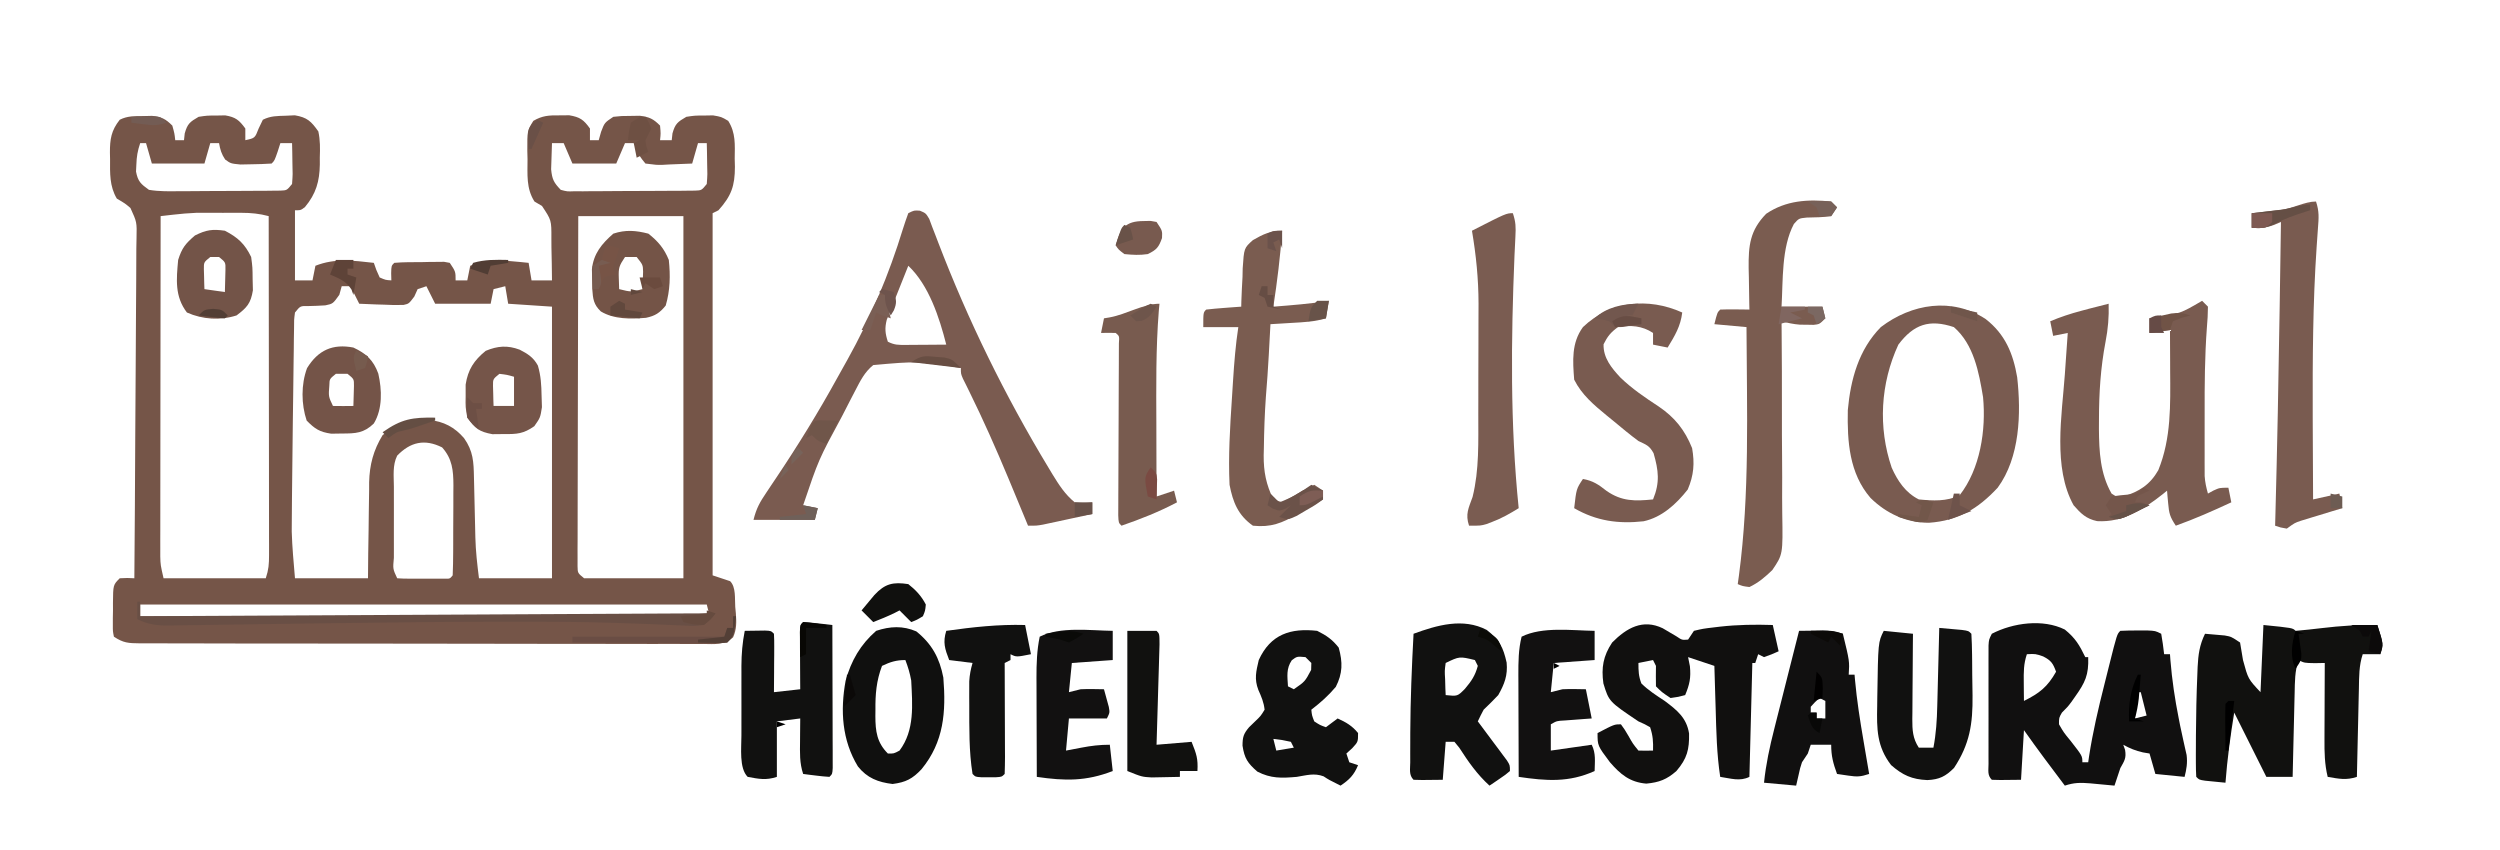 <?xml version="1.0" encoding="UTF-8"?>
<svg version="1.1" xmlns="http://www.w3.org/2000/svg" width="856" height="291">
<path d="M0 0 C1.049 -0.026 2.099 -0.052 3.18 -0.078 C6.471 0.289 7.795 0.937 10.125 3.25 C10.875 5.938 10.875 5.938 11.125 8.25 C12.115 8.25 13.105 8.25 14.125 8.25 C14.207 7.487 14.29 6.724 14.375 5.938 C15.308 2.594 16.162 1.98 19.125 0.25 C22 -0.184 22 -0.184 25.125 -0.188 C26.672 -0.217 26.672 -0.217 28.25 -0.246 C31.815 0.369 33.007 1.353 35.125 4.25 C35.125 5.57 35.125 6.89 35.125 8.25 C38.416 7.539 38.416 7.539 39.688 4.25 C40.162 3.26 40.636 2.27 41.125 1.25 C43.791 -0.083 45.961 -0.03 48.938 -0.125 C49.975 -0.174 51.013 -0.223 52.082 -0.273 C56.317 0.455 57.656 1.755 60.125 5.25 C60.781 8.258 60.735 11.122 60.625 14.188 C60.629 15.366 60.629 15.366 60.633 16.568 C60.536 22.34 59.345 26.586 55.562 31.125 C54.125 32.25 54.125 32.25 52.125 32.25 C52.125 40.17 52.125 48.09 52.125 56.25 C54.105 56.25 56.085 56.25 58.125 56.25 C58.455 54.6 58.785 52.95 59.125 51.25 C65.847 48.592 72.047 49.462 79.125 50.25 C79.411 51.058 79.697 51.866 79.992 52.699 C80.366 53.541 80.74 54.383 81.125 55.25 C83.166 56.137 83.166 56.137 85.125 56.25 C85.104 55.446 85.084 54.641 85.062 53.812 C85.125 51.25 85.125 51.25 86.125 50.25 C89.262 49.973 92.414 50.018 95.562 50 C96.447 49.979 97.332 49.959 98.244 49.938 C99.514 49.93 99.514 49.93 100.809 49.922 C101.588 49.913 102.367 49.903 103.17 49.894 C103.815 50.011 104.46 50.129 105.125 50.25 C107.125 53.25 107.125 53.25 107.125 56.25 C108.445 56.25 109.765 56.25 111.125 56.25 C111.455 54.6 111.785 52.95 112.125 51.25 C116.87 49.337 120.428 49.146 125.5 49.625 C126.745 49.736 127.99 49.847 129.273 49.961 C130.214 50.056 131.155 50.152 132.125 50.25 C132.455 52.23 132.785 54.21 133.125 56.25 C135.435 56.25 137.745 56.25 140.125 56.25 C140.102 52.499 140.025 48.75 139.938 45 C139.932 43.937 139.926 42.873 139.92 41.777 C139.941 35.646 139.941 35.646 136.699 30.766 C135.85 30.265 135 29.765 134.125 29.25 C131.247 24.725 131.757 19.941 131.75 14.75 C131.726 13.8 131.701 12.85 131.676 11.871 C131.647 5.026 131.647 5.026 133.742 1.625 C136.856 -0.172 139.04 -0.283 142.625 -0.25 C143.749 -0.26 144.873 -0.271 146.031 -0.281 C149.73 0.354 150.952 1.225 153.125 4.25 C153.125 5.57 153.125 6.89 153.125 8.25 C154.115 8.25 155.105 8.25 156.125 8.25 C156.393 7.301 156.661 6.353 156.938 5.375 C158.125 2.25 158.125 2.25 161.125 0.25 C163.902 -0.051 163.902 -0.051 167.062 -0.062 C168.103 -0.079 169.143 -0.096 170.215 -0.113 C173.458 0.292 174.838 0.946 177.125 3.25 C177.375 5.938 177.375 5.938 177.125 8.25 C178.445 8.25 179.765 8.25 181.125 8.25 C181.208 7.487 181.29 6.724 181.375 5.938 C182.308 2.594 183.162 1.98 186.125 0.25 C189 -0.184 189 -0.184 192.125 -0.188 C193.672 -0.217 193.672 -0.217 195.25 -0.246 C198.125 0.25 198.125 0.25 200.465 1.633 C203.082 5.759 202.743 9.778 202.688 14.562 C202.711 15.487 202.735 16.412 202.76 17.365 C202.746 23.954 201.533 27.323 197.125 32.25 C196.135 32.745 196.135 32.745 195.125 33.25 C195.125 74.17 195.125 115.09 195.125 157.25 C198.095 158.24 198.095 158.24 201.125 159.25 C203.177 161.302 202.673 165.245 202.875 168.062 C202.943 168.788 203.012 169.513 203.082 170.26 C203.297 173.27 203.383 175.678 202.131 178.46 C199.063 181.198 195.837 180.795 191.926 180.744 C191.08 180.749 190.234 180.754 189.363 180.759 C186.518 180.77 183.675 180.753 180.83 180.736 C178.795 180.738 176.76 180.742 174.725 180.747 C169.19 180.757 163.655 180.742 158.12 180.721 C152.336 180.704 146.552 180.707 140.768 180.708 C131.053 180.706 121.338 180.689 111.624 180.662 C100.381 180.63 89.14 180.62 77.897 180.621 C67.096 180.622 56.295 180.612 45.494 180.596 C40.892 180.588 36.289 180.585 31.686 180.584 C26.269 180.582 20.852 180.57 15.435 180.549 C13.443 180.544 11.451 180.541 9.459 180.542 C6.747 180.543 4.036 180.532 1.324 180.517 C0.529 180.521 -0.265 180.524 -1.084 180.527 C-4.884 180.493 -6.634 180.41 -9.875 178.25 C-10.247 176.402 -10.247 176.402 -10.238 174.188 C-10.238 173.391 -10.237 172.594 -10.236 171.773 C-10.22 170.941 -10.204 170.108 -10.188 169.25 C-10.191 168.417 -10.194 167.585 -10.197 166.727 C-10.142 160.517 -10.142 160.517 -7.875 158.25 C-5.25 158.125 -5.25 158.125 -2.875 158.25 C-2.735 142.038 -2.629 125.827 -2.564 109.615 C-2.533 102.088 -2.491 94.56 -2.422 87.033 C-2.363 80.472 -2.324 73.911 -2.31 67.35 C-2.303 63.875 -2.284 60.402 -2.241 56.928 C-2.192 53.049 -2.191 49.171 -2.194 45.292 C-2.172 44.141 -2.151 42.991 -2.128 41.805 C-2.001 36.304 -2.001 36.304 -4.209 31.479 C-5.995 29.945 -5.995 29.945 -8.875 28.25 C-11.399 24.002 -11.208 19.561 -11.188 14.75 C-11.204 14.004 -11.22 13.257 -11.236 12.488 C-11.24 7.923 -10.811 4.965 -7.875 1.25 C-5.184 -0.096 -3.003 0.044 0 0 Z M-0.875 9.25 C-1.781 11.969 -2.097 13.863 -2.188 16.688 C-2.225 17.449 -2.262 18.211 -2.301 18.996 C-1.665 22.361 -0.679 23.242 2.125 25.25 C5.656 25.841 9.154 25.762 12.727 25.711 C14.276 25.71 14.276 25.71 15.856 25.708 C18.037 25.702 20.217 25.686 22.397 25.662 C25.744 25.625 29.09 25.621 32.438 25.621 C34.555 25.611 36.672 25.6 38.789 25.586 C40.297 25.583 40.297 25.583 41.835 25.579 C42.763 25.566 43.691 25.554 44.647 25.541 C45.875 25.529 45.875 25.529 47.127 25.517 C49.355 25.425 49.355 25.425 51.125 23.25 C51.369 19.893 51.369 19.893 51.25 16.125 C51.232 14.844 51.214 13.562 51.195 12.242 C51.172 11.255 51.149 10.267 51.125 9.25 C49.805 9.25 48.485 9.25 47.125 9.25 C46.816 10.219 46.506 11.189 46.188 12.188 C45.125 15.25 45.125 15.25 44.125 16.25 C41.837 16.402 39.543 16.472 37.25 16.5 C35.367 16.539 35.367 16.539 33.445 16.578 C30.125 16.25 30.125 16.25 28.223 14.871 C26.97 13.02 26.503 11.442 26.125 9.25 C25.135 9.25 24.145 9.25 23.125 9.25 C22.465 11.56 21.805 13.87 21.125 16.25 C15.185 16.25 9.245 16.25 3.125 16.25 C2.465 13.94 1.805 11.63 1.125 9.25 C0.465 9.25 -0.195 9.25 -0.875 9.25 Z M140.125 9.25 C140.044 11.166 139.986 13.083 139.938 15 C139.903 16.067 139.868 17.135 139.832 18.234 C140.166 21.674 140.755 22.793 143.125 25.25 C145.337 25.84 145.337 25.84 147.84 25.736 C148.794 25.742 149.749 25.748 150.732 25.754 C151.76 25.74 152.788 25.726 153.848 25.711 C154.904 25.71 155.961 25.709 157.049 25.708 C159.282 25.702 161.516 25.686 163.749 25.662 C167.178 25.625 170.605 25.621 174.033 25.621 C176.201 25.611 178.368 25.6 180.535 25.586 C182.08 25.583 182.08 25.583 183.657 25.579 C184.608 25.566 185.559 25.554 186.539 25.541 C187.379 25.533 188.218 25.525 189.082 25.517 C191.35 25.432 191.35 25.432 193.125 23.25 C193.369 19.893 193.369 19.893 193.25 16.125 C193.232 14.844 193.214 13.562 193.195 12.242 C193.172 11.255 193.149 10.267 193.125 9.25 C192.135 9.25 191.145 9.25 190.125 9.25 C189.465 11.56 188.805 13.87 188.125 16.25 C185.519 16.385 182.92 16.484 180.312 16.562 C179.575 16.604 178.837 16.646 178.076 16.689 C175.918 16.738 175.918 16.738 172.125 16.25 C170.176 13.855 170.176 13.855 169.125 11.25 C168.795 10.59 168.465 9.93 168.125 9.25 C167.135 9.25 166.145 9.25 165.125 9.25 C164.135 11.56 163.145 13.87 162.125 16.25 C157.175 16.25 152.225 16.25 147.125 16.25 C146.135 13.94 145.145 11.63 144.125 9.25 C142.805 9.25 141.485 9.25 140.125 9.25 Z M10.427 33.758 C9.621 33.85 8.814 33.941 7.983 34.036 C7.063 34.142 7.063 34.142 6.125 34.25 C6.102 49.679 6.084 65.109 6.073 80.538 C6.068 87.702 6.061 94.866 6.05 102.031 C6.04 108.275 6.033 114.52 6.031 120.765 C6.03 124.071 6.026 127.377 6.019 130.683 C6.012 134.375 6.011 138.067 6.011 141.759 C6.008 142.853 6.004 143.948 6.001 145.076 C6.002 146.084 6.003 147.092 6.005 148.131 C6.004 149.004 6.003 149.877 6.002 150.776 C6.086 153.694 6.086 153.694 7.125 158.25 C18.675 158.25 30.225 158.25 42.125 158.25 C43.112 155.29 43.248 153.382 43.245 150.296 C43.247 149.273 43.248 148.251 43.249 147.198 C43.246 146.077 43.242 144.957 43.239 143.802 C43.239 142.621 43.239 141.441 43.239 140.224 C43.238 136.987 43.233 133.75 43.226 130.512 C43.22 127.129 43.22 123.746 43.218 120.363 C43.215 113.956 43.207 107.549 43.197 101.143 C43.186 93.849 43.18 86.555 43.175 79.261 C43.165 64.258 43.147 49.254 43.125 34.25 C39.924 33.396 37.123 33.121 33.801 33.117 C32.257 33.115 32.257 33.115 30.682 33.113 C29.611 33.117 28.541 33.121 27.438 33.125 C25.861 33.119 25.861 33.119 24.252 33.113 C23.216 33.115 22.18 33.116 21.113 33.117 C20.18 33.118 19.248 33.119 18.286 33.121 C15.634 33.229 13.063 33.457 10.427 33.758 Z M149.125 34.25 C149.08 50.122 149.043 65.995 149.021 81.867 C149.011 89.236 148.997 96.606 148.974 103.975 C148.954 110.397 148.941 116.818 148.937 123.24 C148.934 126.641 148.928 130.043 148.914 133.445 C148.899 137.238 148.897 141.031 148.898 144.824 C148.891 145.957 148.884 147.091 148.876 148.259 C148.879 149.288 148.882 150.317 148.884 151.378 C148.883 152.276 148.881 153.174 148.879 154.099 C148.923 156.463 148.923 156.463 151.125 158.25 C162.345 158.25 173.565 158.25 185.125 158.25 C185.125 117.33 185.125 76.41 185.125 34.25 C173.245 34.25 161.365 34.25 149.125 34.25 Z M68.125 58.25 C67.857 59.219 67.589 60.189 67.312 61.188 C65.125 64.25 65.125 64.25 62.547 64.801 C60.574 64.932 58.598 65.015 56.621 65.047 C53.95 64.993 53.95 64.993 52.125 67.25 C51.793 69.791 51.793 69.791 51.806 72.791 C51.786 73.954 51.766 75.117 51.746 76.315 C51.734 77.583 51.723 78.85 51.711 80.156 C51.692 81.465 51.672 82.773 51.652 84.121 C51.601 87.619 51.561 91.117 51.524 94.615 C51.485 98.104 51.433 101.593 51.383 105.082 C51.274 112.805 51.195 120.527 51.125 128.25 C51.11 129.703 51.11 129.703 51.094 131.186 C51.069 133.613 51.052 136.041 51.039 138.469 C51.031 139.716 51.023 140.963 51.014 142.248 C51.162 147.593 51.681 152.922 52.125 158.25 C60.375 158.25 68.625 158.25 77.125 158.25 C77.151 155.467 77.177 152.684 77.203 149.816 C77.242 147.096 77.287 144.375 77.333 141.655 C77.361 139.776 77.382 137.897 77.396 136.019 C77.418 133.305 77.464 130.592 77.516 127.879 C77.517 127.05 77.518 126.222 77.519 125.368 C77.667 119.39 78.982 114.389 82.125 109.25 C87.289 104.946 91.385 103.915 98.039 104.039 C103.047 104.545 106.747 106.504 110 110.25 C113.175 114.732 113.304 118.397 113.406 123.699 C113.434 124.796 113.434 124.796 113.462 125.916 C113.521 128.256 113.573 130.597 113.625 132.938 C113.677 135.26 113.73 137.583 113.788 139.906 C113.824 141.349 113.857 142.793 113.885 144.237 C114.004 149.016 114.526 153.454 115.125 158.25 C123.375 158.25 131.625 158.25 140.125 158.25 C140.125 127.56 140.125 96.87 140.125 65.25 C135.175 64.92 130.225 64.59 125.125 64.25 C124.63 61.28 124.63 61.28 124.125 58.25 C122.805 58.58 121.485 58.91 120.125 59.25 C119.795 60.9 119.465 62.55 119.125 64.25 C112.855 64.25 106.585 64.25 100.125 64.25 C99.135 62.27 98.145 60.29 97.125 58.25 C96.135 58.58 95.145 58.91 94.125 59.25 C93.747 60.089 93.37 60.928 92.98 61.793 C91.125 64.25 91.125 64.25 89.295 64.659 C86.992 64.743 84.739 64.685 82.438 64.562 C81.64 64.54 80.843 64.517 80.021 64.494 C78.055 64.435 76.09 64.346 74.125 64.25 C73.135 62.27 72.145 60.29 71.125 58.25 C70.135 58.25 69.145 58.25 68.125 58.25 Z M87.125 116.25 C85.464 119.573 85.983 123.289 85.992 126.941 C85.991 127.802 85.99 128.662 85.989 129.549 C85.989 131.369 85.99 133.189 85.995 135.009 C86 137.805 85.995 140.6 85.988 143.396 C85.989 145.161 85.99 146.926 85.992 148.691 C85.99 149.533 85.988 150.375 85.986 151.242 C85.628 155.054 85.628 155.054 87.125 158.25 C88.455 158.348 89.791 158.381 91.125 158.383 C91.929 158.384 92.734 158.385 93.562 158.387 C94.831 158.381 94.831 158.381 96.125 158.375 C96.971 158.379 97.816 158.383 98.688 158.387 C99.492 158.385 100.296 158.384 101.125 158.383 C102.239 158.381 102.239 158.381 103.375 158.379 C105.153 158.439 105.153 158.439 106.125 157.25 C106.238 154.569 106.289 151.916 106.293 149.234 C106.296 148.426 106.3 147.618 106.303 146.786 C106.308 145.071 106.31 143.356 106.31 141.641 C106.312 139.025 106.331 136.409 106.35 133.793 C106.353 132.128 106.355 130.462 106.355 128.797 C106.363 128.016 106.37 127.236 106.377 126.432 C106.356 121.305 105.994 117.335 102.5 113.438 C96.507 110.441 91.632 111.606 87.125 116.25 Z M-0.875 167.25 C-0.875 168.57 -0.875 169.89 -0.875 171.25 C63.475 171.25 127.825 171.25 194.125 171.25 C193.795 169.93 193.465 168.61 193.125 167.25 C129.105 167.25 65.085 167.25 -0.875 167.25 Z " fill="#755548" transform="translate(48.875,39.75)"/>
<path d="M0 0 C3.583 2.911 5.015 5.31 7 9.438 C7.33 9.438 7.66 9.438 8 9.438 C8.231 15.56 6.935 18.151 3.5 23 C3.077 23.599 2.654 24.199 2.219 24.816 C1 26.438 1 26.438 -1 28.438 C-2.016 30.216 -2.016 30.216 -2 32.438 C-0.358 35.273 -0.358 35.273 1.938 38.062 C6 43.261 6 43.261 6 45.438 C6.66 45.438 7.32 45.438 8 45.438 C8.097 44.765 8.194 44.092 8.295 43.399 C9.577 35.108 11.453 27.039 13.514 18.915 C14.071 16.717 14.619 14.516 15.166 12.314 C17.863 1.575 17.863 1.575 19 0.438 C20.977 0.338 22.958 0.308 24.938 0.312 C26.56 0.309 26.56 0.309 28.215 0.305 C31 0.438 31 0.438 33 1.438 C33.407 3.759 33.744 6.094 34 8.438 C34.66 8.438 35.32 8.438 36 8.438 C36.049 9.104 36.098 9.77 36.148 10.457 C36.697 17.217 37.674 23.789 39 30.438 C39.162 31.265 39.325 32.093 39.492 32.945 C39.832 34.613 40.192 36.278 40.57 37.938 C40.845 39.175 40.845 39.175 41.125 40.438 C41.407 41.675 41.407 41.675 41.695 42.938 C42.03 45.683 41.676 47.771 41 50.438 C37.7 50.108 34.4 49.778 31 49.438 C30.34 47.127 29.68 44.818 29 42.438 C27.886 42.252 27.886 42.252 26.75 42.062 C24.199 41.483 22.273 40.7 20 39.438 C20.206 40.015 20.413 40.593 20.625 41.188 C21.102 44.048 20.399 44.935 19 47.438 C18.31 49.43 17.639 51.429 17 53.438 C16.241 53.365 15.481 53.293 14.699 53.219 C13.208 53.08 13.208 53.08 11.688 52.938 C10.208 52.798 10.208 52.798 8.699 52.656 C5.379 52.387 3.189 52.374 0 53.438 C-4.737 47.153 -9.467 40.872 -14 34.438 C-14.33 40.047 -14.66 45.657 -15 51.438 C-22.715 51.535 -22.715 51.535 -25 51.438 C-26.584 49.853 -26.127 48.238 -26.129 46.041 C-26.133 45.107 -26.136 44.172 -26.139 43.21 C-26.137 42.193 -26.135 41.176 -26.133 40.129 C-26.134 39.092 -26.135 38.055 -26.136 36.986 C-26.136 34.788 -26.135 32.59 -26.13 30.391 C-26.125 27.018 -26.13 23.645 -26.137 20.271 C-26.136 18.141 -26.135 16.01 -26.133 13.879 C-26.135 12.864 -26.137 11.85 -26.139 10.804 C-26.136 9.867 -26.133 8.929 -26.129 7.963 C-26.129 7.136 -26.128 6.308 -26.127 5.456 C-26 3.438 -26 3.438 -25 1.438 C-17.738 -2.323 -7.495 -3.731 0 0 Z M-13 8.438 C-14.141 11.86 -14.098 14.524 -14.062 18.125 C-14.053 19.304 -14.044 20.484 -14.035 21.699 C-14.024 22.603 -14.012 23.506 -14 24.438 C-8.627 21.751 -5.969 19.662 -3 14.438 C-4.051 11.571 -4.669 10.607 -7.438 9.188 C-10.035 8.297 -10.035 8.297 -13 8.438 Z M23 21.438 C24 23.438 24 23.438 24 23.438 Z M25 21.438 C24.67 24.407 24.34 27.378 24 30.438 C25.32 30.108 26.64 29.777 28 29.438 C27.34 26.797 26.68 24.157 26 21.438 C25.67 21.438 25.34 21.438 25 21.438 Z M22 26.438 C23 28.438 23 28.438 23 28.438 Z " fill="#111010" transform="translate(707,215.562)"/>
<path d="M0 0 C2.012 0.855 2.012 0.855 3.18 2.805 C3.516 3.708 3.853 4.612 4.199 5.543 C4.833 7.175 4.833 7.175 5.48 8.84 C5.719 9.468 5.957 10.097 6.203 10.744 C16.514 37.666 29.101 63.306 44.012 87.98 C44.456 88.721 44.901 89.461 45.359 90.223 C47.576 93.828 49.677 97.168 53.012 99.855 C56.18 100.19 56.18 100.19 59.012 99.855 C59.012 101.175 59.012 102.495 59.012 103.855 C55.909 104.527 52.804 105.192 49.699 105.855 C48.818 106.046 47.937 106.237 47.029 106.434 C46.182 106.614 45.334 106.795 44.461 106.98 C43.681 107.148 42.9 107.316 42.096 107.488 C40.012 107.855 40.012 107.855 37.012 107.855 C36.67 107.026 36.329 106.197 35.977 105.343 C34.369 101.449 32.756 97.557 31.137 93.668 C30.845 92.967 30.553 92.266 30.253 91.544 C26.076 81.534 21.709 71.657 16.909 61.927 C16.331 60.753 16.331 60.753 15.742 59.555 C15.406 58.883 15.07 58.211 14.723 57.518 C14.012 55.855 14.012 55.855 14.012 53.855 C-0.988 51.514 -0.988 51.514 -15.988 52.855 C-18.944 55.24 -20.402 58.227 -22.133 61.562 C-22.725 62.701 -23.317 63.839 -23.927 65.011 C-24.552 66.23 -25.177 67.449 -25.801 68.668 C-26.115 69.279 -26.43 69.889 -26.754 70.518 C-34.683 85.171 -34.683 85.171 -39.988 100.855 C-38.338 101.185 -36.688 101.515 -34.988 101.855 C-35.318 103.175 -35.648 104.495 -35.988 105.855 C-42.918 105.855 -49.848 105.855 -56.988 105.855 C-55.996 101.886 -54.85 99.86 -52.594 96.516 C-51.54 94.936 -51.54 94.936 -50.465 93.325 C-50.091 92.77 -49.718 92.214 -49.333 91.642 C-41.793 80.406 -34.75 68.98 -28.231 57.116 C-27.099 55.056 -25.948 53.008 -24.793 50.961 C-16.9 36.799 -10.574 21.777 -5.839 6.276 C-5.273 4.453 -4.637 2.651 -3.988 0.855 C-1.988 -0.145 -1.988 -0.145 0 0 Z M-3.988 18.855 C-5.363 22.243 -6.71 25.642 -8.051 29.043 C-8.636 30.483 -8.636 30.483 -9.232 31.951 C-9.597 32.883 -9.961 33.814 -10.336 34.773 C-10.676 35.627 -11.017 36.481 -11.367 37.36 C-12.088 40.257 -11.905 42.029 -10.988 44.855 C-8.692 46.004 -7.405 45.971 -4.855 45.953 C-4.05 45.95 -3.244 45.947 -2.414 45.943 C-1.572 45.935 -0.731 45.927 0.137 45.918 C1.411 45.911 1.411 45.911 2.711 45.904 C4.811 45.892 6.911 45.875 9.012 45.855 C6.67 36.632 3.079 25.515 -3.988 18.855 Z " fill="#7A5B50" transform="translate(314.988,72.145)"/>
<path d="M0 0 C10 1 10 1 11 2 C14.014 1.74 16.999 1.426 20 1.062 C26.384 0.291 32.565 -0.11 39 0 C41.125 6.625 41.125 6.625 40 10 C38.02 10 36.04 10 34 10 C32.691 13.928 32.765 17.726 32.684 21.824 C32.663 22.686 32.642 23.547 32.621 24.435 C32.555 27.185 32.496 29.936 32.438 32.688 C32.394 34.553 32.351 36.418 32.307 38.283 C32.2 42.855 32.098 47.428 32 52 C28.306 53.231 25.794 52.644 22 52 C20.936 47.682 20.871 43.493 20.902 39.074 C20.904 38.327 20.905 37.579 20.907 36.809 C20.912 34.435 20.925 32.061 20.938 29.688 C20.943 28.072 20.947 26.457 20.951 24.842 C20.962 20.894 20.979 16.947 21 13 C19.886 13.021 18.773 13.041 17.625 13.062 C14 13 14 13 12 12 C10.734 15.799 10.767 19.424 10.684 23.387 C10.663 24.204 10.642 25.021 10.621 25.863 C10.555 28.471 10.496 31.079 10.438 33.688 C10.394 35.456 10.351 37.225 10.307 38.994 C10.2 43.329 10.098 47.665 10 52 C7.03 52 4.06 52 1 52 C-2.667 44.667 -6.333 37.333 -10 30 C-11.308 37.986 -12.385 45.93 -13 54 C-14.48 53.86 -15.959 53.712 -17.438 53.562 C-18.261 53.481 -19.085 53.4 -19.934 53.316 C-22 53 -22 53 -23 52 C-23.1 50.454 -23.131 48.904 -23.133 47.355 C-23.135 46.377 -23.137 45.399 -23.139 44.392 C-23.134 43.334 -23.13 42.277 -23.125 41.188 C-23.122 40.113 -23.118 39.038 -23.115 37.93 C-23.07 30.886 -22.931 23.85 -22.625 16.812 C-22.594 15.995 -22.563 15.177 -22.532 14.335 C-22.32 10.161 -21.881 6.816 -20 3 C-18.562 3.115 -17.124 3.242 -15.688 3.375 C-14.487 3.479 -14.487 3.479 -13.262 3.586 C-11 4 -11 4 -8 6 C-7.65 7.997 -7.322 9.998 -7 12 C-5.248 18.478 -5.248 18.478 -1 23 C-0.67 15.41 -0.34 7.82 0 0 Z M-13 25 C-12 27 -12 27 -12 27 Z " fill="#11110F" transform="translate(775,214)"/>
<path d="M0 0 C0.66 0.66 1.32 1.32 2 2 C1.985 4.455 1.853 6.792 1.633 9.23 C0.908 18.97 0.848 28.672 0.87 38.434 C0.875 41.354 0.87 44.274 0.863 47.193 C0.864 49.063 0.865 50.932 0.867 52.801 C0.865 53.667 0.863 54.534 0.861 55.427 C0.864 56.233 0.867 57.038 0.871 57.868 C0.871 58.572 0.872 59.276 0.873 60.001 C1.007 62.104 1.428 63.976 2 66 C2.598 65.67 3.196 65.34 3.812 65 C6 64 6 64 9 64 C9.33 65.65 9.66 67.3 10 69 C3.74 71.911 -2.5 74.67 -9 77 C-11.024 73.965 -11.321 72.806 -11.625 69.312 C-11.7 68.504 -11.775 67.696 -11.852 66.863 C-11.901 66.248 -11.95 65.634 -12 65 C-12.473 65.387 -12.946 65.773 -13.434 66.172 C-20.189 71.492 -27.025 75.923 -35.926 75.441 C-39.696 74.639 -41.507 72.849 -44 70 C-51.144 57.112 -48 39.183 -47 25.25 C-46.903 23.859 -46.807 22.469 -46.711 21.078 C-46.478 17.718 -46.241 14.359 -46 11 C-47.65 11.33 -49.3 11.66 -51 12 C-51.33 10.35 -51.66 8.7 -52 7 C-48.524 5.543 -45.079 4.405 -41.438 3.438 C-40.508 3.189 -39.579 2.94 -38.621 2.684 C-36.417 2.109 -34.211 1.546 -32 1 C-31.857 5.535 -32.201 9.572 -33.068 14.051 C-34.764 22.921 -35.302 31.6 -35.312 40.625 C-35.318 41.715 -35.323 42.804 -35.328 43.927 C-35.262 51.607 -34.896 59.196 -31 66 C-29.297 67.116 -29.297 67.116 -27 67 C-21.589 65.327 -17.88 63.04 -15 58 C-10.529 47.045 -10.863 35.569 -10.938 23.938 C-10.943 22.581 -10.947 21.225 -10.951 19.869 C-10.963 16.579 -10.979 13.29 -11 10 C-13.31 10.33 -15.62 10.66 -18 11 C-18 9.35 -18 7.7 -18 6 C-17.359 5.89 -16.719 5.781 -16.059 5.668 C-7.392 4.323 -7.392 4.323 0 0 Z " fill="#795B50" transform="translate(754,103)"/>
<path d="M0 0 C1.59 0.905 3.166 1.834 4.727 2.789 C6.597 4.046 6.597 4.046 8.68 3.883 C9.34 2.893 10 1.903 10.68 0.883 C13.734 0.152 13.734 0.152 17.555 -0.305 C18.552 -0.425 18.552 -0.425 19.569 -0.548 C25.607 -1.225 31.607 -1.321 37.68 -1.117 C38.34 1.853 39 4.823 39.68 7.883 C37.305 8.945 37.305 8.945 34.68 9.883 C34.02 9.553 33.36 9.223 32.68 8.883 C32.35 9.873 32.02 10.863 31.68 11.883 C31.35 11.883 31.02 11.883 30.68 11.883 C30.35 24.753 30.02 37.623 29.68 50.883 C26.397 52.524 23.254 51.402 19.68 50.883 C18.484 43.085 18.344 35.255 18.117 27.383 C18.074 25.974 18.03 24.565 17.986 23.156 C17.881 19.732 17.779 16.307 17.68 12.883 C14.71 11.893 11.74 10.903 8.68 9.883 C8.886 10.914 9.092 11.945 9.305 13.008 C9.692 17.006 9.199 19.22 7.68 22.883 C5.367 23.508 5.367 23.508 2.68 23.883 C-0.32 21.883 -0.32 21.883 -2.32 19.883 C-2.362 17.55 -2.362 15.216 -2.32 12.883 C-2.65 12.223 -2.98 11.563 -3.32 10.883 C-4.97 11.213 -6.62 11.543 -8.32 11.883 C-8.32 14.631 -8.273 16.355 -7.32 18.883 C-4.914 21.272 -2.145 23.024 0.68 24.883 C4.866 28.021 8.172 30.639 9.016 36.031 C9.112 41.502 8.369 44.578 4.68 48.883 C1.384 51.779 -1.224 52.779 -5.633 53.195 C-11.263 52.718 -14.469 50.032 -18.07 45.883 C-22.32 40.216 -22.32 40.216 -22.32 35.883 C-16.57 32.883 -16.57 32.883 -14.32 32.883 C-13.066 34.598 -13.066 34.598 -11.758 36.82 C-10.245 39.51 -10.245 39.51 -8.32 41.883 C-6.654 41.923 -4.986 41.926 -3.32 41.883 C-3.238 38.839 -3.344 36.811 -4.32 33.883 C-6.146 32.842 -6.146 32.842 -8.32 31.883 C-18.42 25.092 -18.42 25.092 -20.32 18.883 C-21.069 13.487 -20.397 9.497 -17.32 4.883 C-12.405 -0.086 -6.846 -3.296 0 0 Z " fill="#11100F" transform="translate(569.32,215.117)"/>
<path d="M0 0 C6.64 5.163 9.391 11.768 10.777 19.922 C12.157 32.233 11.75 47.332 4.094 57.746 C-2.686 65.013 -9.423 69.031 -19.426 69.742 C-27.142 69.754 -33.955 66.637 -39.449 61.227 C-46.718 52.807 -47.434 41.949 -47.215 31.176 C-46.267 20.646 -43.471 10.426 -35.906 2.746 C-25.364 -5.292 -11.499 -7.564 0 0 Z M-29.906 8.746 C-36.046 22 -36.903 37.091 -32.188 50.883 C-30.16 55.413 -27.471 59.464 -22.906 61.746 C-17.998 62.228 -13.486 62.486 -8.969 60.371 C-1.87 51.337 0.16 37.97 -0.906 26.746 C-2.313 18.245 -4.073 8.657 -10.906 2.746 C-19.283 -0.046 -24.624 1.754 -29.906 8.746 Z " fill="#795B50" transform="translate(679.906,109.254)"/>
<path d="M0 0 C0.66 0.66 1.32 1.32 2 2 C1.34 2.99 0.68 3.98 0 5 C-2.807 5.417 -5.536 5.439 -8.371 5.496 C-11.08 5.769 -11.08 5.769 -12.777 7.699 C-17.079 15.794 -16.465 27.09 -17 36 C-12.38 36 -7.76 36 -3 36 C-2.505 37.98 -2.505 37.98 -2 40 C-4 42 -4 42 -6.023 42.23 C-6.799 42.216 -7.575 42.202 -8.375 42.188 C-9.146 42.181 -9.917 42.175 -10.711 42.168 C-12.923 42.006 -14.862 41.564 -17 41 C-16.99 42.007 -16.981 43.015 -16.971 44.052 C-16.886 53.571 -16.854 63.089 -16.873 72.608 C-16.881 77.502 -16.871 82.394 -16.818 87.287 C-16.768 92.014 -16.767 96.74 -16.799 101.467 C-16.803 103.266 -16.789 105.064 -16.758 106.862 C-16.528 120.826 -16.528 120.826 -20.166 126.2 C-22.701 128.62 -24.836 130.491 -28 132 C-30.323 131.704 -30.323 131.704 -32 131 C-31.867 130.051 -31.734 129.102 -31.598 128.125 C-27.85 99.948 -28.886 71.357 -29 43 C-32.63 42.67 -36.26 42.34 -40 42 C-39 38 -39 38 -38 37 C-36.314 36.928 -34.625 36.916 -32.938 36.938 C-32.018 36.947 -31.099 36.956 -30.152 36.965 C-29.442 36.976 -28.732 36.988 -28 37 C-28.016 36.34 -28.031 35.68 -28.048 35 C-28.11 31.979 -28.149 28.959 -28.188 25.938 C-28.225 24.38 -28.225 24.38 -28.264 22.791 C-28.337 15.085 -27.838 9.903 -22.25 4.188 C-15.456 -0.386 -8.012 -0.827 0 0 Z " fill="#7A5C50" transform="translate(627,69)"/>
<path d="M0 0 C-0.608 8.734 -1.681 17.346 -3 26 C3.366 25.509 9.693 25.003 16 24 C15.67 25.98 15.34 27.96 15 30 C11.152 31.18 7.242 31.332 3.25 31.562 C2.553 31.606 1.855 31.649 1.137 31.693 C-0.575 31.799 -2.288 31.9 -4 32 C-4.061 33.137 -4.121 34.274 -4.184 35.445 C-4.268 37.005 -4.353 38.565 -4.438 40.125 C-4.504 41.361 -4.504 41.361 -4.572 42.622 C-4.834 47.38 -5.165 52.125 -5.562 56.875 C-5.978 62.708 -6.172 68.529 -6.25 74.375 C-6.271 75.208 -6.293 76.04 -6.315 76.898 C-6.346 82.589 -5.489 86.849 -3 92 C-1.515 92.495 -1.515 92.495 0 93 C2.411 91.729 4.687 90.424 7 89 C8.326 88.32 9.656 87.645 11 87 C11.99 87.66 12.98 88.32 14 89 C14 89.99 14 90.98 14 92 C11.731 93.316 9.46 94.628 7.188 95.938 C6.545 96.311 5.902 96.684 5.24 97.068 C-0.07 100.122 -3.808 101.641 -10 101 C-15.092 97.412 -16.863 92.913 -18 87 C-18.456 77.196 -17.851 67.364 -17.2 57.581 C-17.061 55.474 -16.929 53.366 -16.799 51.258 C-16.407 45.128 -15.929 39.077 -15 33 C-18.96 33 -22.92 33 -27 33 C-27 28 -27 28 -26 27 C-23.984 26.766 -21.962 26.587 -19.938 26.438 C-18.28 26.312 -18.28 26.312 -16.59 26.184 C-15.735 26.123 -14.881 26.062 -14 26 C-13.987 25.39 -13.973 24.78 -13.959 24.152 C-13.872 21.368 -13.718 18.593 -13.562 15.812 C-13.543 14.853 -13.523 13.893 -13.502 12.904 C-13.044 5.935 -13.044 5.935 -10 3.208 C-6.544 1.223 -4.02 0 0 0 Z " fill="#7A5C50" transform="translate(439,79)"/>
<path d="M0 0 C-0.576 4.755 -2.551 7.97 -5 12 C-7.475 11.505 -7.475 11.505 -10 11 C-10 9.68 -10 8.36 -10 7 C-13.728 4.515 -17.669 4.271 -22 5 C-24.48 6.78 -25.587 8.174 -26.938 10.875 C-27.075 15.549 -24.232 18.975 -21.188 22.25 C-17.214 26.096 -12.681 29.166 -8.063 32.185 C-2.551 35.916 0.9 40.249 3.375 46.438 C4.28 51.594 3.975 55.726 1.875 60.625 C-2.024 65.564 -6.935 70.116 -13.227 71.484 C-21.868 72.441 -29.384 71.409 -37 67 C-36.25 60.375 -36.25 60.375 -34 57 C-30.564 57.607 -28.651 58.917 -25.938 61.062 C-20.715 64.71 -16.181 64.624 -10 64 C-7.602 58.217 -8.102 54.108 -9.812 48.188 C-11.261 45.519 -12.319 45.302 -15 44 C-17.929 41.849 -20.701 39.504 -23.5 37.188 C-24.259 36.571 -25.019 35.954 -25.801 35.318 C-30.21 31.686 -34.399 28.203 -37 23 C-37.502 16.554 -37.962 10.415 -34 5 C-24.685 -3.91 -11.731 -5.273 0 0 Z " fill="#795B50" transform="translate(576,107)"/>
<path d="M0 0 C1.147 3.44 0.942 5.597 0.66 9.207 C0.564 10.563 0.47 11.92 0.376 13.277 C0.325 14.011 0.273 14.746 0.22 15.503 C-1.097 34.769 -1.176 54.012 -1.125 73.312 C-1.123 74.022 -1.121 74.732 -1.12 75.464 C-1.096 84.309 -1.057 93.155 -1 102 C3.455 101.01 3.455 101.01 8 100 C8.33 101.65 8.66 103.3 9 105 C7.32 105.507 7.32 105.507 5.605 106.023 C4.133 106.474 2.66 106.924 1.188 107.375 C0.45 107.597 -0.288 107.818 -1.049 108.047 C-1.761 108.266 -2.473 108.485 -3.207 108.711 C-3.862 108.91 -4.516 109.109 -5.191 109.314 C-7.294 110.034 -7.294 110.034 -10 112 C-12.188 111.625 -12.188 111.625 -14 111 C-13.975 110.088 -13.95 109.176 -13.924 108.236 C-13.274 84.139 -12.81 60.04 -12.438 35.938 C-12.426 35.219 -12.415 34.501 -12.404 33.761 C-12.266 24.841 -12.132 15.92 -12 7 C-13.15 7.491 -13.15 7.491 -14.324 7.992 C-17.097 9.037 -19.068 9.168 -22 9 C-22 7.35 -22 5.7 -22 4 C-20.337 3.818 -20.337 3.818 -18.641 3.633 C-17.177 3.464 -15.713 3.295 -14.25 3.125 C-13.52 3.046 -12.791 2.968 -12.039 2.887 C-7.905 2.398 -3.897 0 0 0 Z " fill="#795B50" transform="translate(793,69)"/>
<path d="M0 0 C3.214 1.607 5.17 2.943 7.375 5.75 C8.783 10.819 8.729 14.57 6.375 19.188 C3.783 22.257 1.173 24.548 -2 27 C-1.805 28.95 -1.805 28.95 -1 31 C0.984 32.284 0.984 32.284 3 33 C4.32 32.01 5.64 31.02 7 30 C9.862 31.283 12.025 32.531 14 35 C14 38 14 38 12 40.188 C11.34 40.786 10.68 41.384 10 42 C10.33 42.99 10.66 43.98 11 45 C11.99 45.33 12.98 45.66 14 46 C12.607 49.367 11.021 50.986 8 53 C4 51 4 51 2.188 49.812 C-1.044 48.612 -3.613 49.454 -7 50 C-12.147 50.449 -15.839 50.601 -20.5 48.188 C-23.803 45.298 -24.895 43.686 -25.562 39.312 C-25.541 36.38 -25.243 35.288 -23.328 33.016 C-22.663 32.371 -21.998 31.727 -21.312 31.062 C-19.323 29.162 -19.323 29.162 -18 27 C-18.274 24.445 -19.092 22.573 -20.141 20.234 C-21.585 16.48 -20.907 13.887 -20 10 C-15.972 1.137 -9.043 -1.013 0 0 Z M-8.688 10.062 C-10.659 12.973 -10.194 15.58 -10 19 C-9.01 19.495 -9.01 19.495 -8 20 C-4.18 17.374 -4.18 17.374 -2.062 13.375 C-2.042 12.591 -2.021 11.807 -2 11 C-2.66 10.34 -3.32 9.68 -4 9 C-6.909 8.734 -6.909 8.734 -8.688 10.062 Z M-15 37 C-14.67 38.32 -14.34 39.64 -14 41 C-12.02 40.67 -10.04 40.34 -8 40 C-8.33 39.34 -8.66 38.68 -9 38 C-12.029 37.342 -12.029 37.342 -15 37 Z " fill="#111110" transform="translate(451,216)"/>
<path d="M0 0 C4.363 3.435 5.593 5.785 6.812 11.188 C7.207 15.55 6.107 18.48 3.938 22.312 C2.311 24.018 0.647 25.69 -1.062 27.312 C-1.768 28.626 -2.443 29.957 -3.062 31.312 C-2.729 31.756 -2.396 32.2 -2.053 32.658 C-0.551 34.664 0.943 36.676 2.438 38.688 C3.224 39.736 3.224 39.736 4.027 40.805 C4.772 41.81 4.772 41.81 5.531 42.836 C5.992 43.454 6.453 44.072 6.928 44.708 C7.938 46.312 7.938 46.312 7.938 48.312 C6.406 49.602 6.406 49.602 4.438 50.938 C3.788 51.384 3.138 51.83 2.469 52.289 C1.963 52.627 1.458 52.965 0.938 53.312 C-3.315 49.446 -6.3 45.15 -9.414 40.324 C-9.958 39.66 -10.502 38.996 -11.062 38.312 C-12.053 38.312 -13.043 38.312 -14.062 38.312 C-14.393 42.602 -14.723 46.892 -15.062 51.312 C-22.777 51.41 -22.777 51.41 -25.062 51.312 C-26.732 49.643 -26.193 47.628 -26.195 45.336 C-26.197 44.283 -26.199 43.229 -26.201 42.144 C-26.197 41.003 -26.192 39.863 -26.188 38.688 C-26.186 37.53 -26.184 36.373 -26.182 35.18 C-26.126 23.876 -25.672 12.599 -25.062 1.312 C-16.997 -1.636 -8.13 -4.228 0 0 Z M-14.062 11.312 C-14.427 13.979 -14.427 13.979 -14.25 16.938 C-14.223 17.94 -14.196 18.943 -14.168 19.977 C-14.133 20.747 -14.098 21.518 -14.062 22.312 C-10.005 22.739 -10.005 22.739 -7.438 20.125 C-5.211 17.489 -3.957 15.621 -3.062 12.312 C-3.393 11.652 -3.723 10.992 -4.062 10.312 C-9.342 9.034 -9.342 9.034 -14.062 11.312 Z M-13.062 35.312 C-12.062 37.312 -12.062 37.312 -12.062 37.312 Z " fill="#111110" transform="translate(509.062,215.688)"/>
<path d="M0 0 C1.691 0.09 3.38 0.246 5.062 0.438 C6.441 0.59 6.441 0.59 7.848 0.746 C8.558 0.83 9.268 0.914 10 1 C10.025 8.245 10.043 15.49 10.055 22.735 C10.06 25.201 10.067 27.668 10.075 30.135 C10.088 33.672 10.093 37.209 10.098 40.746 C10.103 41.856 10.108 42.967 10.113 44.111 C10.113 45.642 10.113 45.642 10.114 47.205 C10.116 48.109 10.118 49.012 10.12 49.944 C10 52 10 52 9 53 C7.475 52.911 5.953 52.755 4.438 52.562 C3.198 52.41 3.198 52.41 1.934 52.254 C1.296 52.17 0.657 52.086 0 52 C-1.254 48.237 -1.107 44.728 -1.062 40.812 C-1.058 40.063 -1.053 39.313 -1.049 38.541 C-1.037 36.694 -1.019 34.847 -1 33 C-3.64 33.33 -6.28 33.66 -9 34 C-9 40.27 -9 46.54 -9 53 C-12.715 54.238 -15.188 53.706 -19 53 C-21.985 50.015 -21.12 42.989 -21.139 38.872 C-21.137 38.14 -21.135 37.407 -21.133 36.652 C-21.134 35.877 -21.135 35.102 -21.136 34.304 C-21.136 32.676 -21.135 31.048 -21.13 29.421 C-21.125 26.941 -21.13 24.462 -21.137 21.982 C-21.136 20.393 -21.135 18.804 -21.133 17.215 C-21.135 16.48 -21.137 15.746 -21.139 14.989 C-21.12 10.889 -20.795 7.023 -20 3 C-18.521 2.973 -17.042 2.954 -15.562 2.938 C-14.739 2.926 -13.915 2.914 -13.066 2.902 C-11 3 -11 3 -10 4 C-9.913 5.489 -9.893 6.981 -9.902 8.473 C-9.906 9.372 -9.909 10.271 -9.912 11.197 C-9.92 12.143 -9.929 13.088 -9.938 14.062 C-9.942 15.012 -9.947 15.961 -9.951 16.939 C-9.963 19.293 -9.981 21.647 -10 24 C-7.03 23.67 -4.06 23.34 -1 23 C-1.008 22.008 -1.008 22.008 -1.016 20.996 C-1.037 18.018 -1.05 15.04 -1.062 12.062 C-1.071 11.022 -1.079 9.981 -1.088 8.908 C-1.093 7.424 -1.093 7.424 -1.098 5.91 C-1.106 4.535 -1.106 4.535 -1.114 3.133 C-1 1 -1 1 0 0 Z " fill="#111110" transform="translate(275,213)"/>
<path d="M0 0 C1.017 3.05 1.048 4.741 0.879 7.906 C0.83 8.938 0.782 9.97 0.732 11.033 C0.648 12.749 0.648 12.749 0.562 14.5 C-0.629 43.321 -0.936 72.276 2 101 C-0.954 102.834 -3.805 104.464 -7.062 105.688 C-7.713 105.939 -8.364 106.19 -9.035 106.449 C-11 107 -11 107 -15 107 C-16.329 103.014 -15.162 101.007 -13.789 97.156 C-11.476 87.905 -11.84 78.109 -11.832 68.637 C-11.829 67.274 -11.825 65.91 -11.822 64.547 C-11.816 61.706 -11.814 58.864 -11.815 56.023 C-11.815 52.423 -11.801 48.823 -11.784 45.222 C-11.773 42.411 -11.771 39.599 -11.771 36.787 C-11.77 34.828 -11.759 32.869 -11.748 30.909 C-11.769 22.414 -12.586 14.374 -14 6 C-2.25 0 -2.25 0 0 0 Z " fill="#7A5C51" transform="translate(518,73)"/>
<path d="M0 0 C5.364 4.321 7.956 9.126 9.25 15.812 C10.203 27.564 9.45 37.861 1.785 47.184 C-1.342 50.502 -3.605 51.664 -8.125 52.25 C-13.085 51.651 -16.828 50.224 -20.008 46.234 C-25.456 37.275 -26.087 27.103 -24.215 16.895 C-22.321 10.054 -19.154 4.519 -13.75 -0.188 C-8.976 -1.779 -4.6 -1.986 0 0 Z M-11.75 11.812 C-13.685 16.901 -14.061 21.534 -14 26.938 C-14.008 27.627 -14.015 28.317 -14.023 29.027 C-14.004 34.232 -13.495 38.067 -9.75 41.812 C-7.729 41.872 -7.729 41.872 -5.75 40.812 C-0.512 33.829 -1.339 25.147 -1.75 16.812 C-2.209 14.292 -2.836 12.212 -3.75 9.812 C-6.873 9.812 -8.925 10.459 -11.75 11.812 Z " fill="#10100F" transform="translate(313.75,216.188)"/>
<path d="M0 0 C1.75 -0.027 3.5 -0.046 5.25 -0.062 C6.712 -0.08 6.712 -0.08 8.203 -0.098 C10.658 -0.012 12.662 0.293 15 1 C17.296 10.41 17.296 10.41 17 15 C17.66 15 18.32 15 19 15 C19.072 15.863 19.072 15.863 19.146 16.744 C19.786 23.768 20.868 30.676 22.062 37.625 C22.249 38.725 22.435 39.824 22.627 40.957 C23.082 43.639 23.539 46.319 24 49 C21.005 49.998 19.827 50.007 16.812 49.562 C14.925 49.284 14.925 49.284 13 49 C11.684 45.38 11 42.904 11 39 C8.69 39 6.38 39 4 39 C3.67 39.99 3.34 40.98 3 42 C2.34 42.99 1.68 43.98 1 45 C0.338 47.046 0.338 47.046 -0.125 49.188 C-0.558 51.075 -0.558 51.075 -1 53 C-4.63 52.67 -8.26 52.34 -12 52 C-11.353 45.693 -10.065 39.731 -8.496 33.594 C-8.253 32.628 -8.011 31.663 -7.761 30.669 C-6.991 27.611 -6.214 24.556 -5.438 21.5 C-4.912 19.417 -4.386 17.333 -3.861 15.25 C-2.579 10.165 -1.292 5.082 0 0 Z M7 23 C5.458 24.375 5.458 24.375 4 26 C4 26.66 4 27.32 4 28 C4.66 28 5.32 28 6 28 C6 28.66 6 29.32 6 30 C6.99 30 7.98 30 9 30 C9 28.02 9 26.04 9 24 C8.34 23.67 7.68 23.34 7 23 Z " fill="#111010" transform="translate(616,216)"/>
<path d="M0 0 C1.646 0.14 3.292 0.287 4.938 0.438 C6.312 0.559 6.312 0.559 7.715 0.684 C10 1 10 1 11 2 C11.138 4.416 11.213 6.801 11.238 9.219 C11.246 9.951 11.254 10.683 11.263 11.437 C11.277 12.994 11.287 14.55 11.295 16.107 C11.312 18.463 11.356 20.817 11.4 23.172 C11.5 32.851 10.451 39.768 5.062 47.938 C2.16 50.84 0.054 51.899 -4.074 52.102 C-9.37 51.868 -12.53 50.425 -16.492 46.961 C-21.396 40.583 -21.417 34.572 -21.25 26.812 C-21.238 25.793 -21.227 24.774 -21.215 23.724 C-20.927 4.854 -20.927 4.854 -19 1 C-15.7 1.33 -12.4 1.66 -9 2 C-9.016 3.559 -9.016 3.559 -9.032 5.149 C-9.068 9.011 -9.091 12.872 -9.11 16.734 C-9.12 18.404 -9.134 20.074 -9.151 21.745 C-9.175 24.148 -9.186 26.55 -9.195 28.953 C-9.206 29.698 -9.216 30.443 -9.227 31.211 C-9.227 34.969 -9.104 37.812 -7 41 C-5.35 41 -3.7 41 -2 41 C-1.082 36.248 -0.793 31.584 -0.684 26.758 C-0.663 25.989 -0.642 25.221 -0.621 24.429 C-0.556 21.995 -0.496 19.56 -0.438 17.125 C-0.394 15.466 -0.351 13.807 -0.307 12.148 C-0.2 8.099 -0.099 4.05 0 0 Z " fill="#111110" transform="translate(664,215)"/>
<path d="M0 0 C0 3.3 0 6.6 0 10 C-4.62 10.33 -9.24 10.66 -14 11 C-14.33 14.3 -14.66 17.6 -15 21 C-13.68 20.67 -12.36 20.34 -11 20 C-9.585 19.935 -8.167 19.914 -6.75 19.938 C-4.894 19.968 -4.894 19.968 -3 20 C-2.34 23.3 -1.68 26.6 -1 30 C-1.843 30.061 -2.686 30.121 -3.555 30.184 C-4.65 30.267 -5.746 30.351 -6.875 30.438 C-8.511 30.559 -8.511 30.559 -10.18 30.684 C-12.947 30.83 -12.947 30.83 -15 32 C-15 34.97 -15 37.94 -15 41 C-8.07 40.01 -8.07 40.01 -1 39 C0.478 41.957 0.06 44.742 0 48 C-8.835 52.001 -16.551 51.385 -26 50 C-26.025 44.128 -26.043 38.257 -26.055 32.385 C-26.06 30.389 -26.067 28.393 -26.075 26.397 C-26.088 23.522 -26.093 20.648 -26.098 17.773 C-26.103 16.886 -26.108 15.998 -26.113 15.083 C-26.114 10.636 -26.096 6.341 -25 2 C-17.909 -1.545 -7.687 -0.098 0 0 Z " fill="#121111" transform="translate(546,216)"/>
<path d="M0 0 C0 3.3 0 6.6 0 10 C-4.62 10.33 -9.24 10.66 -14 11 C-14.33 14.3 -14.66 17.6 -15 21 C-13.68 20.67 -12.36 20.34 -11 20 C-9.585 19.935 -8.167 19.914 -6.75 19.938 C-4.894 19.968 -4.894 19.968 -3 20 C-2.637 21.289 -2.285 22.582 -1.938 23.875 C-1.74 24.594 -1.543 25.314 -1.34 26.055 C-1 28 -1 28 -2 30 C-6.29 30 -10.58 30 -15 30 C-15.33 33.63 -15.66 37.26 -16 41 C-13.401 40.505 -13.401 40.505 -10.75 40 C-7.355 39.353 -4.48 39 -1 39 C-0.67 41.97 -0.34 44.94 0 48 C-9.175 51.552 -16.35 51.408 -26 50 C-26.025 44.289 -26.043 38.578 -26.055 32.867 C-26.06 30.927 -26.067 28.986 -26.075 27.045 C-26.088 24.248 -26.093 21.45 -26.098 18.652 C-26.103 17.792 -26.108 16.931 -26.113 16.044 C-26.114 11.265 -25.981 6.688 -25 2 C-17.909 -1.545 -7.687 -0.098 0 0 Z " fill="#121111" transform="translate(381,216)"/>
<path d="M0 0 C-0.071 0.776 -0.143 1.552 -0.217 2.352 C-1.258 15.371 -1.111 28.385 -1.062 41.438 C-1.057 43.826 -1.053 46.215 -1.049 48.604 C-1.038 54.402 -1.021 60.201 -1 66 C1.97 65.01 1.97 65.01 5 64 C5.33 65.32 5.66 66.64 6 68 C-0.164 71.256 -6.414 73.724 -13 76 C-14 75 -14 75 -14.114 72.457 C-14.108 71.325 -14.103 70.193 -14.098 69.027 C-14.094 67.749 -14.091 66.471 -14.088 65.155 C-14.084 64.467 -14.079 63.78 -14.075 63.072 C-14.062 60.93 -14.056 58.787 -14.051 56.644 C-14.038 51.322 -14.013 46 -13.99 40.678 C-13.97 36.184 -13.954 31.69 -13.944 27.196 C-13.938 25.079 -13.925 22.962 -13.912 20.845 C-13.909 19.567 -13.906 18.289 -13.902 16.973 C-13.897 15.841 -13.892 14.709 -13.886 13.543 C-13.71 11.065 -13.71 11.065 -15 10 C-16.666 9.959 -18.334 9.957 -20 10 C-19.67 8.35 -19.34 6.7 -19 5 C-18.348 4.89 -17.695 4.781 -17.023 4.668 C-11.291 3.628 -5.529 0 0 0 Z " fill="#785B4F" transform="translate(397,104)"/>
<path d="M0 0 C0.66 3.3 1.32 6.6 2 10 C-3 11 -3 11 -5 10 C-5 10.66 -5 11.32 -5 12 C-5.99 12.495 -5.99 12.495 -7 13 C-6.992 14.719 -6.992 14.719 -6.984 16.472 C-6.966 20.708 -6.955 24.944 -6.945 29.18 C-6.94 31.017 -6.933 32.853 -6.925 34.689 C-6.912 37.323 -6.907 39.956 -6.902 42.59 C-6.897 43.416 -6.892 44.242 -6.887 45.093 C-6.887 47.062 -6.938 49.032 -7 51 C-8 52 -8 52 -10.031 52.133 C-10.846 52.13 -11.661 52.128 -12.5 52.125 C-13.315 52.128 -14.129 52.13 -14.969 52.133 C-17 52 -17 52 -18 51 C-19.255 43.266 -19.104 35.311 -19.125 27.5 C-19.132 26.048 -19.132 26.048 -19.139 24.568 C-19.137 23.648 -19.135 22.729 -19.133 21.781 C-19.132 20.957 -19.131 20.133 -19.129 19.283 C-19.004 17.063 -18.616 15.131 -18 13 C-20.64 12.67 -23.28 12.34 -26 12 C-27.483 8.161 -28.224 5.938 -27 2 C-17.933 0.726 -9.181 -0.255 0 0 Z " fill="#111110" transform="translate(351,214)"/>
<path d="M0 0 C3.3 0 6.6 0 10 0 C11 1 11 1 11.022 4.602 C10.979 6.205 10.931 7.808 10.879 9.41 C10.855 10.252 10.832 11.094 10.807 11.962 C10.731 14.662 10.647 17.362 10.562 20.062 C10.509 21.889 10.457 23.715 10.404 25.541 C10.275 30.028 10.139 34.514 10 39 C15.94 38.505 15.94 38.505 22 38 C23.684 42.21 24.241 43.79 24 48 C22.02 48 20.04 48 18 48 C18 48.66 18 49.32 18 50 C15.938 50.054 13.875 50.093 11.812 50.125 C10.664 50.148 9.515 50.171 8.332 50.195 C5 50 5 50 0 48 C0 32.16 0 16.32 0 0 Z " fill="#11110F" transform="translate(386,216)"/>
<path d="M0 0 C3.318 2.612 5.423 5.107 7 9 C7.575 14.366 7.457 19.44 5.938 24.625 C3.883 27.144 2.364 28.153 -0.832 28.82 C-6.04 29.252 -11.703 29.38 -16.27 26.637 C-18.737 24.303 -18.975 22.369 -19.203 19.039 C-19.219 17.912 -19.234 16.786 -19.25 15.625 C-19.276 14.504 -19.302 13.382 -19.328 12.227 C-18.782 6.853 -15.984 3.486 -12 0 C-7.819 -1.394 -4.252 -1.099 0 0 Z M-8 8 C-10.059 11.089 -10.239 11.709 -10.125 15.188 C-10.084 16.446 -10.043 17.704 -10 19 C-5.898 20.015 -5.898 20.015 -2 19 C-1.959 17.742 -1.917 16.484 -1.875 15.188 C-1.84 14.126 -1.84 14.126 -1.805 13.043 C-1.867 10.686 -1.867 10.686 -4 8 C-5.32 8 -6.64 8 -8 8 Z " fill="#745447" transform="translate(222,80)"/>
<path d="M0 0 C2.778 1.421 4.743 2.672 6.238 5.449 C7.269 8.963 7.442 12.113 7.504 15.773 C7.544 17.062 7.584 18.352 7.625 19.68 C7.066 23.273 7.066 23.273 5.008 26.203 C1.298 28.814 -0.926 28.944 -5.434 28.898 C-7.367 28.918 -7.367 28.918 -9.34 28.938 C-13.841 28.106 -15.304 26.997 -17.934 23.273 C-18.562 19.715 -18.562 19.715 -18.496 15.836 C-18.497 14.558 -18.499 13.281 -18.5 11.965 C-17.713 6.833 -15.631 3.65 -11.621 0.398 C-7.582 -1.292 -4.159 -1.563 0 0 Z M-6.934 8.273 C-9.147 10.06 -9.147 10.06 -9.129 12.438 C-9.106 13.25 -9.082 14.062 -9.059 14.898 C-9.041 15.716 -9.023 16.533 -9.004 17.375 C-8.981 18.001 -8.957 18.628 -8.934 19.273 C-6.624 19.273 -4.314 19.273 -1.934 19.273 C-1.934 15.973 -1.934 12.673 -1.934 9.273 C-4.331 8.594 -4.331 8.594 -6.934 8.273 Z " fill="#755549" transform="translate(177.934,119.727)"/>
<path d="M0 0 C4.452 2.311 6.836 4.505 9 9 C9.469 12.594 9.469 12.594 9.5 16.5 C9.531 17.789 9.562 19.078 9.594 20.406 C8.855 24.879 7.585 26.299 4 29 C-1.603 30.793 -7.658 30.398 -13 28 C-17.218 22.478 -16.603 16.645 -16 10 C-14.697 5.873 -13.509 4.439 -10.25 1.625 C-6.389 -0.305 -4.266 -0.609 0 0 Z M-5 9 C-7.214 10.787 -7.214 10.787 -7.195 13.164 C-7.172 13.976 -7.149 14.788 -7.125 15.625 C-7.107 16.442 -7.089 17.26 -7.07 18.102 C-7.047 18.728 -7.024 19.355 -7 20 C-4.69 20.33 -2.38 20.66 0 21 C0.054 19.375 0.093 17.75 0.125 16.125 C0.16 14.768 0.16 14.768 0.195 13.383 C0.243 10.812 0.243 10.812 -2 9 C-2.99 9 -3.98 9 -5 9 Z " fill="#735448" transform="translate(77,79)"/>
<path d="M0 0 C4.394 2.073 6.845 4.296 8.535 8.938 C9.789 14.499 10.025 21.009 7 26 C3.571 29.339 0.749 29.432 -3.938 29.438 C-5.143 29.457 -6.348 29.476 -7.59 29.496 C-11.575 28.916 -13.203 27.849 -16 25 C-17.868 19.395 -17.937 12.653 -15.875 7.062 C-12.069 0.846 -7.036 -1.362 0 0 Z M-6 9 C-8.17 10.759 -8.17 10.759 -8.23 12.91 C-8.538 16.767 -8.538 16.767 -7 20 C-4.667 20.041 -2.333 20.042 0 20 C0.054 18.542 0.093 17.084 0.125 15.625 C0.16 14.407 0.16 14.407 0.195 13.164 C0.214 10.787 0.214 10.787 -2 9 C-3.32 9 -4.64 9 -6 9 Z " fill="#745448" transform="translate(121,119)"/>
<path d="M0 0 C0.33 0 0.66 0 1 0 C1 1.65 1 3.3 1 5 C2.496 4.992 2.496 4.992 4.021 4.984 C28.257 4.859 52.492 4.734 76.728 4.609 C88.448 4.548 100.168 4.488 111.888 4.427 C122.1 4.374 132.313 4.322 142.525 4.269 C147.935 4.241 153.345 4.213 158.755 4.185 C163.843 4.159 168.931 4.133 174.019 4.106 C175.89 4.097 177.761 4.087 179.632 4.077 C182.179 4.064 184.727 4.051 187.274 4.038 C188.393 4.032 188.393 4.032 189.535 4.026 C192.357 4.012 195.178 4 198 4 C196.448 5.989 196.448 5.989 194 8 C190.763 8.362 190.763 8.362 186.828 8.172 C186.101 8.144 185.375 8.116 184.626 8.087 C183.024 8.024 181.423 7.953 179.822 7.874 C175.257 7.654 170.689 7.516 166.121 7.367 C164.644 7.317 164.644 7.317 163.137 7.266 C151.862 6.898 140.592 6.865 129.312 6.875 C128.21 6.875 127.108 6.875 125.973 6.875 C109.68 6.879 93.39 7.043 77.098 7.256 C73.91 7.297 70.722 7.337 67.534 7.377 C65.4 7.404 63.266 7.431 61.132 7.458 C60.073 7.471 59.014 7.484 57.923 7.498 C51.54 7.58 45.157 7.672 38.774 7.773 C34.757 7.834 30.739 7.887 26.722 7.937 C24.83 7.963 22.939 7.993 21.047 8.026 C18.437 8.072 15.827 8.105 13.216 8.135 C12.07 8.16 12.07 8.16 10.902 8.185 C6.808 8.218 3.681 7.837 0 6 C0 4.02 0 2.04 0 0 Z " fill="#694F45" transform="translate(47,206)"/>
<path d="M0 0 C2.535 1.981 4.548 4.119 6 7 C5.785 9.156 5.785 9.156 5 11 C2.938 12.25 2.938 12.25 1 13 C-0.32 11.68 -1.64 10.36 -3 9 C-3.557 9.289 -4.114 9.578 -4.688 9.875 C-7.085 11.041 -9.516 12.034 -12 13 C-13.32 11.68 -14.64 10.36 -16 9 C-15.067 7.871 -14.129 6.747 -13.188 5.625 C-12.665 4.999 -12.143 4.372 -11.605 3.727 C-7.968 -0.186 -5.185 -0.791 0 0 Z " fill="#10100E" transform="translate(311,200)"/>
<path d="M0 0 C0.785 -0.017 1.57 -0.034 2.379 -0.051 C3.398 0.129 3.398 0.129 4.438 0.312 C6.438 3.312 6.438 3.312 6.312 5.812 C5.201 8.987 4.467 9.837 1.438 11.312 C-1.419 11.733 -3.622 11.593 -6.562 11.312 C-8.562 9.812 -8.562 9.812 -9.562 8.312 C-7.907 2.453 -6.309 0.031 0 0 Z " fill="#785A4F" transform="translate(391.562,75.688)"/>
<path d="M0 0 C0.33 0 0.66 0 1 0 C0.25 6.75 0.25 6.75 -2 9 C-4.253 9.241 -4.253 9.241 -7.092 9.227 C-8.153 9.227 -9.214 9.227 -10.307 9.227 C-11.456 9.216 -12.605 9.206 -13.789 9.195 C-14.963 9.192 -16.136 9.19 -17.345 9.187 C-21.105 9.176 -24.865 9.15 -28.625 9.125 C-31.169 9.115 -33.714 9.106 -36.258 9.098 C-42.505 9.076 -48.753 9.042 -55 9 C-55 8.34 -55 7.68 -55 7 C-37.84 7 -20.68 7 -3 7 C-2.67 6.01 -2.34 5.02 -2 4 C-1.34 4 -0.68 4 0 4 C0 2.68 0 1.36 0 0 Z " fill="#6A4D44" transform="translate(251,211)"/>
<path d="M0 0 C1.32 0.66 2.64 1.32 4 2 C4 2.99 4 3.98 4 5 C1.48 6.859 1.48 6.859 -1.812 8.75 C-2.891 9.384 -3.97 10.018 -5.082 10.672 C-8 12 -8 12 -11 11 C-9.68 9.68 -8.36 8.36 -7 7 C-7.577 7.371 -8.155 7.742 -8.75 8.125 C-11 9 -11 9 -13.25 8.125 C-13.828 7.754 -14.405 7.383 -15 7 C-14.67 5.68 -14.34 4.36 -14 3 C-13.01 3.99 -12.02 4.98 -11 6 C-6.89 4.55 -3.567 2.489 0 0 Z " fill="#6B5249" transform="translate(449,166)"/>
<path d="M0 0 C0.66 0.33 1.32 0.66 2 1 C1.361 1.289 0.721 1.577 0.062 1.875 C-2.152 2.828 -2.152 2.828 -3 5 C-2.34 5 -1.68 5 -1 5 C-0.01 5.33 0.98 5.66 2 6 C0.235 6.866 -1.537 7.717 -3.312 8.562 C-4.299 9.038 -5.285 9.514 -6.301 10.004 C-9 11 -9 11 -12 10 C-11.67 9.67 -11.34 9.34 -11 9 C-11.66 8.01 -12.32 7.02 -13 6 C-12.34 5.01 -11.68 4.02 -11 3 C-8.998 2.714 -6.991 2.433 -4.973 2.309 C-2.683 2.092 -2.683 2.092 0 0 Z " fill="#74564B" transform="translate(734,167)"/>
<path d="M0 0 C2.062 0.438 2.062 0.438 4 1 C3.649 2.114 3.299 3.228 2.938 4.375 C1.628 7.803 1.628 7.803 3 10 C2.072 10.124 2.072 10.124 1.125 10.25 C-1.184 10.813 -1.184 10.813 -2.25 13.062 C-2.498 13.702 -2.745 14.341 -3 15 C-3.66 15 -4.32 15 -5 15 C-5 12.36 -5 9.72 -5 7 C-4.01 6.67 -3.02 6.34 -2 6 C-1.856 5.196 -1.711 4.391 -1.562 3.562 C-1 1 -1 1 0 0 Z " fill="#775446" transform="translate(208,84)"/>
<path d="M0 0 C0 0.66 0 1.32 0 2 C-0.58 2.182 -1.16 2.364 -1.758 2.551 C-5.428 3.732 -8.818 4.905 -12.25 6.688 C-15.122 8.058 -16.865 8.277 -20 8 C-20 6.35 -20 4.7 -20 3 C-18.868 2.867 -17.736 2.734 -16.57 2.598 C-15.089 2.419 -13.607 2.241 -12.125 2.062 C-11.005 1.932 -11.005 1.932 -9.863 1.799 C-6.514 1.392 -3.231 0 0 0 Z " fill="#654F45" transform="translate(791,70)"/>
<path d="M0 0 C-0.66 1.32 -1.32 2.64 -2 4 C-2.66 4 -3.32 4 -4 4 C-2.35 4.33 -0.7 4.66 1 5 C1 5.66 1 6.32 1 7 C-0.456 7.222 -1.915 7.427 -3.375 7.625 C-4.187 7.741 -4.999 7.857 -5.836 7.977 C-6.55 7.984 -7.264 7.992 -8 8 C-8.66 7.34 -9.32 6.68 -10 6 C-12.571 5.352 -12.571 5.352 -15 5 C-11.06 1.231 -5.364 0 0 0 Z " fill="#72574E" transform="translate(561,104)"/>
<path d="M0 0 C1.125 1.75 1.125 1.75 2 4 C1.367 5.35 0.699 6.684 0 8 C0.298 10.197 0.298 10.197 1 12 C-0.98 12.99 -0.98 12.99 -3 14 C-3.33 12.35 -3.66 10.7 -4 9 C-3.34 8.67 -2.68 8.34 -2 8 C-3.32 8 -4.64 8 -6 8 C-5.688 5.125 -5.688 5.125 -5 2 C-2 0 -2 0 0 0 Z " fill="#6E5043" transform="translate(221,40)"/>
<path d="M0 0 C-0.969 0.268 -1.939 0.536 -2.938 0.812 C-3.948 1.204 -4.959 1.596 -6 2 C-6.33 2.99 -6.66 3.98 -7 5 C-9.31 5.33 -11.62 5.66 -14 6 C-14 4.35 -14 2.7 -14 1 C-12.419 0.635 -10.835 0.283 -9.25 -0.062 C-8.368 -0.26 -7.487 -0.457 -6.578 -0.66 C-4.013 -0.998 -2.429 -0.812 0 0 Z " fill="#705346" transform="translate(750,108)"/>
<path d="M0 0 C2.051 0.033 4.102 0.065 6.152 0.098 C4.832 2.738 3.512 5.378 2.152 8.098 C-0.848 7.098 -0.848 7.098 -2.848 5.098 C-3.838 5.593 -3.838 5.593 -4.848 6.098 C-2.554 0.135 -2.554 0.135 0 0 Z " fill="#70564A" transform="translate(280.848,143.902)"/>
<path d="M0 0 C2.97 0 5.94 0 9 0 C11.125 6.625 11.125 6.625 10 10 C8.68 9.67 7.36 9.34 6 9 C6.33 6.69 6.66 4.38 7 2 C6.67 2.66 6.34 3.32 6 4 C5.34 4 4.68 4 4 4 C3.67 3.34 3.34 2.68 3 2 C2.01 1.34 1.02 0.68 0 0 Z " fill="#0C0A0A" transform="translate(805,214)"/>
<path d="M0 0 C1.98 0 3.96 0 6 0 C6 0.99 6 1.98 6 3 C5.34 3 4.68 3 4 3 C4 3.66 4 4.32 4 5 C4.99 5.33 5.98 5.66 7 6 C6.67 7.98 6.34 9.96 6 12 C5.794 11.402 5.588 10.804 5.375 10.188 C3.491 7.19 1.189 6.386 -2 5 C-1.34 3.35 -0.68 1.7 0 0 Z " fill="#5E4338" transform="translate(115,89)"/>
<path d="M0 0 C0 0.33 0 0.66 0 1 C-1.416 1.481 -2.833 1.96 -4.25 2.438 C-5.039 2.704 -5.828 2.971 -6.641 3.246 C-9 4 -9 4 -11.109 4.473 C-13.307 4.98 -13.307 4.98 -16 7 C-16.66 6.34 -17.32 5.68 -18 5 C-11.474 0.402 -7.775 -0.13 0 0 Z " fill="#644E43" transform="translate(149,143)"/>
<path d="M0 0 C0.66 0 1.32 0 2 0 C2.66 2.64 3.32 5.28 4 8 C1 7 1 7 -1 6 C-1.66 7.98 -2.32 9.96 -3 12 C-3.99 12 -4.98 12 -6 12 C-4.02 8.04 -2.04 4.08 0 0 Z " fill="#7A5F55" transform="translate(301,101)"/>
<path d="M0 0 C-0.602 2.02 -1.273 4.021 -2 6 C-4.547 7.274 -5.428 6.802 -8.125 6.062 C-8.849 5.868 -9.574 5.673 -10.32 5.473 C-10.875 5.317 -11.429 5.161 -12 5 C-12 4.67 -12 4.34 -12 4 C-9.69 4.33 -7.38 4.66 -5 5 C-4.67 3.68 -4.34 2.36 -4 1 C-4.66 0.67 -5.32 0.34 -6 0 C-3.509 -1.245 -2.589 -0.777 0 0 Z " fill="#72574A" transform="translate(662,172)"/>
<path d="M0 0 C1.32 0.33 2.64 0.66 4 1 C2.68 1.33 1.36 1.66 0 2 C0 1.34 0 0.68 0 0 Z M-4 4 C-3.34 4.33 -2.68 4.66 -2 5 C-2 5.66 -2 6.32 -2 7 C0.97 7.495 0.97 7.495 4 8 C3.67 8.66 3.34 9.32 3 10 C-0.3 9.67 -3.6 9.34 -7 9 C-7 8.01 -7 7.02 -7 6 C-6.01 5.34 -5.02 4.68 -4 4 Z " fill="#61483D" transform="translate(216,99)"/>
<path d="M0 0 C2.691 0.176 5.329 0.618 8 1 C8 1.33 8 1.66 8 2 C5.69 2 3.38 2 1 2 C1 4.97 1 7.94 1 11 C0.01 11.495 0.01 11.495 -1 12 C-1.027 10.188 -1.046 8.375 -1.062 6.562 C-1.074 5.553 -1.086 4.544 -1.098 3.504 C-1 1 -1 1 0 0 Z " fill="#080704" transform="translate(275,213)"/>
<path d="M0 0 C1.32 0 2.64 0 4 0 C3.67 1.98 3.34 3.96 3 6 C1.02 6.33 -0.96 6.66 -3 7 C-2.25 2.25 -2.25 2.25 0 0 Z " fill="#685349" transform="translate(451,103)"/>
<path d="M0 0 C2.31 0 4.62 0 7 0 C7 0.99 7 1.98 7 3 C5 5 5 5 2.375 5.125 C1.591 5.084 0.807 5.043 0 5 C0 3.35 0 1.7 0 0 Z " fill="#7E5952" transform="translate(771,73)"/>
<path d="M0 0 C0.33 0 0.66 0 1 0 C0.858 1.75 0.711 3.5 0.562 5.25 C0.481 6.225 0.4 7.199 0.316 8.203 C0.049 10.565 -0.354 12.719 -1 15 C-0.01 15.33 0.98 15.66 2 16 C0.35 16 -1.3 16 -3 16 C-3.236 10.227 -2.609 5.218 0 0 Z " fill="#000000" transform="translate(732,231)"/>
<path d="M0 0 C0.66 0 1.32 0 2 0 C2 1.32 2 2.64 2 4 C3.32 4.66 4.64 5.32 6 6 C3.36 6.99 0.72 7.98 -2 9 C-1.34 6.03 -0.68 3.06 0 0 Z " fill="#6E534B" transform="translate(669,169)"/>
<path d="M0 0 C2 2 2 2 2.195 4.164 C2.172 4.976 2.149 5.788 2.125 6.625 C2.107 7.442 2.089 8.26 2.07 9.102 C2.036 10.041 2.036 10.041 2 11 C1.01 10.67 0.02 10.34 -1 10 C-2.25 3.375 -2.25 3.375 0 0 Z " fill="#7A4A42" transform="translate(394,160)"/>
<path d="M0 0 C6.055 -0.195 6.055 -0.195 8 0 C8.66 0.66 9.32 1.32 10 2 C9.01 3.485 9.01 3.485 8 5 C6.68 5 5.36 5 4 5 C3.67 4.01 3.34 3.02 3 2 C2.01 1.34 1.02 0.68 0 0 Z " fill="#776159" transform="translate(619,69)"/>
<path d="M0 0 C0.33 0 0.66 0 1 0 C0.25 6.75 0.25 6.75 -2 9 C-4.383 9.195 -4.383 9.195 -7.125 9.125 C-8.49 9.098 -8.49 9.098 -9.883 9.07 C-10.581 9.047 -11.28 9.024 -12 9 C-12 8.67 -12 8.34 -12 8 C-7.545 7.505 -7.545 7.505 -3 7 C-2.67 6.01 -2.34 5.02 -2 4 C-1.34 4 -0.68 4 0 4 C0 2.68 0 1.36 0 0 Z " fill="#533F36" transform="translate(251,211)"/>
<path d="M0 0 C1.65 0.33 3.3 0.66 5 1 C4.67 2.32 4.34 3.64 4 5 C0.04 5 -3.92 5 -8 5 C-8 4.67 -8 4.34 -8 4 C-3.545 3.505 -3.545 3.505 1 3 C0.67 2.01 0.34 1.02 0 0 Z " fill="#6F6059" transform="translate(275,173)"/>
<path d="M0 0 C2.64 0 5.28 0 8 0 C8 0.33 8 0.66 8 1 C6.35 1.33 4.7 1.66 3 2 C4.32 2.66 5.64 3.32 7 4 C4.36 4.66 1.72 5.32 -1 6 C-0.67 4.02 -0.34 2.04 0 0 Z " fill="#806660" transform="translate(610,105)"/>
<path d="M0 0 C0.66 0.66 1.32 1.32 2 2 C2.99 2 3.98 2 5 2 C5 2.66 5 3.32 5 4 C4.34 4 3.68 4 3 4 C3.33 6.31 3.66 8.62 4 11 C2 9.438 2 9.438 0 7 C-0.25 3.25 -0.25 3.25 0 0 Z " fill="#6D4F45" transform="translate(160,136)"/>
<path d="M0 0 C1.439 0.114 1.439 0.114 2.906 0.23 C5.5 0.812 5.5 0.812 8.5 3.812 C2.89 3.152 -2.72 2.493 -8.5 1.812 C-5.031 -0.5 -4.027 -0.373 0 0 Z " fill="#684E43" transform="translate(320.5,122.188)"/>
<path d="M0 0 C0.66 0 1.32 0 2 0 C1.34 5.61 0.68 11.22 0 17 C-0.33 17 -0.66 17 -1 17 C-1.027 14.354 -1.047 11.708 -1.062 9.062 C-1.071 8.308 -1.079 7.553 -1.088 6.775 C-1.097 4.85 -1.052 2.925 -1 1 C-0.67 0.67 -0.34 0.34 0 0 Z " fill="#000000" transform="translate(763,240)"/>
<path d="M0 0 C0.99 0.33 1.98 0.66 3 1 C2.34 1 1.68 1 1 1 C1.095 1.615 1.191 2.23 1.289 2.863 C1.4 3.672 1.511 4.48 1.625 5.312 C1.741 6.113 1.857 6.914 1.977 7.738 C2 10 2 10 0 13 C-1.984 9.032 -1.326 4.145 0 0 Z " fill="#000000" transform="translate(786,216)"/>
<path d="M0 0 C0.99 0.33 1.98 0.66 3 1 C1.438 3.062 1.438 3.062 -1 5 C-4.688 4.875 -4.688 4.875 -8 4 C-8.33 3.34 -8.66 2.68 -9 2 C-4.545 1.505 -4.545 1.505 0 1 C0 0.67 0 0.34 0 0 Z " fill="#664B3F" transform="translate(242,209)"/>
<path d="M0 0 C1.98 0 3.96 0 6 0 C6 1.32 6 2.64 6 4 C4.02 4.33 2.04 4.66 0 5 C0 3.35 0 1.7 0 0 Z " fill="#68524A" transform="translate(368,172)"/>
<path d="M0 0 C0 0.33 0 0.66 0 1 C-1.98 1.33 -3.96 1.66 -6 2 C-6.33 2.99 -6.66 3.98 -7 5 C-8.98 4.34 -10.96 3.68 -13 3 C-12.67 2.34 -12.34 1.68 -12 1 C-8.016 -0.172 -4.126 -0.081 0 0 Z " fill="#513D34" transform="translate(174,89)"/>
<path d="M0 0 C7.429 -0.143 7.429 -0.143 11 1 C10.67 2.32 10.34 3.64 10 5 C9.01 4.01 8.02 3.02 7 2 C6.67 2.66 6.34 3.32 6 4 C4.02 3.01 2.04 2.02 0 1 C0 0.67 0 0.34 0 0 Z " fill="#0C0A08" transform="translate(620,216)"/>
<path d="M0 0 C2.062 0.438 2.062 0.438 4 1 C4.931 3.606 5.149 4.642 4.062 7.25 C3.712 7.827 3.361 8.405 3 9 C1.539 6.353 1 5.106 1 2 C0.34 1.67 -0.32 1.34 -1 1 C-0.67 0.67 -0.34 0.34 0 0 Z " fill="#6E544D" transform="translate(302,99)"/>
<path d="M0 0 C0.99 0.33 1.98 0.66 3 1 C1.68 1.33 0.36 1.66 -1 2 C-0.814 2.949 -0.629 3.897 -0.438 4.875 C0 8 0 8 -1 10 C-1.66 10 -2.32 10 -3 10 C-3.293 3.945 -3.293 3.945 -3 2 C-2.01 1.34 -1.02 0.68 0 0 Z " fill="#775C51" transform="translate(206,89)"/>
<path d="M0 0 C0 1.98 0 3.96 0 6 C-0.33 5.01 -0.66 4.02 -1 3 C-1.99 3.495 -1.99 3.495 -3 4 C-2.67 4.99 -2.34 5.98 -2 7 C-2.99 6.67 -3.98 6.34 -5 6 C-5 4.35 -5 2.7 -5 1 C-3 0 -3 0 0 0 Z " fill="#6B524B" transform="translate(439,79)"/>
<path d="M0 0 C-1.765 0.866 -3.537 1.717 -5.312 2.562 C-6.792 3.276 -6.792 3.276 -8.301 4.004 C-11 5 -11 5 -14 4 C-12.02 3.34 -10.04 2.68 -8 2 C-8 1.34 -8 0.68 -8 0 C-4.713 -0.8 -3.29 -1.097 0 0 Z " fill="#665248" transform="translate(736,173)"/>
<path d="M0 0 C-2.312 1.562 -2.312 1.562 -5 3 C-5.99 2.67 -6.98 2.34 -8 2 C-9.664 1.652 -11.33 1.316 -13 1 C-13 0.67 -13 0.34 -13 0 C-11.585 -0.197 -10.168 -0.382 -8.75 -0.562 C-7.961 -0.667 -7.172 -0.771 -6.359 -0.879 C-3.995 -1 -2.249 -0.696 0 0 Z " fill="#0A0A08" transform="translate(371,217)"/>
<path d="M0 0 C1.65 0 3.3 0 5 0 C5.33 1.32 5.66 2.64 6 4 C5.01 4.66 4.02 5.32 3 6 C2.67 5.01 2.34 4.02 2 3 C1.34 2.67 0.68 2.34 0 2 C0 1.34 0 0.68 0 0 Z " fill="#7B6862" transform="translate(619,105)"/>
<path d="M0 0 C0 0.66 0 1.32 0 2 C-5.75 5 -5.75 5 -8 5 C-8 4.01 -8 3.02 -8 2 C-4.772 -0.152 -3.716 -0.201 0 0 Z " fill="#7E5D55" transform="translate(453,168)"/>
<path d="M0 0 C1.32 0.66 2.64 1.32 4 2 C3.688 3.938 3.688 3.938 3 6 C2.01 6.33 1.02 6.66 0 7 C-1.125 2.25 -1.125 2.25 0 0 Z " fill="#765B4E" transform="translate(122,120)"/>
<path d="M0 0 C0.66 0.33 1.32 0.66 2 1 C0.489 3.342 -0.461 4.771 -3.062 5.875 C-3.702 5.916 -4.341 5.957 -5 6 C-5.66 5.34 -6.32 4.68 -7 4 C-1.727 0.777 -1.727 0.777 0 0 Z " fill="#6E554B" transform="translate(394,104)"/>
<path d="M0 0 C0.66 0 1.32 0 2 0 C2 0.66 2 1.32 2 2 C2.66 2 3.32 2 4 2 C3.67 3.65 3.34 5.3 3 7 C0.216 5.608 0.021 3.844 -1 1 C-0.67 0.67 -0.34 0.34 0 0 Z " fill="#080807" transform="translate(620,244)"/>
<path d="M0 0 C2 2 2 2 2.125 5.625 C2.084 6.739 2.042 7.853 2 9 C1.01 9.33 0.02 9.66 -1 10 C-0.67 6.7 -0.34 3.4 0 0 Z " fill="#010000" transform="translate(622,230)"/>
<path d="M0 0 C0.66 0.66 1.32 1.32 2 2 C0.68 3.32 -0.64 4.64 -2 6 C-2 3 -2 3 0 0 Z M-4 6 C-3.67 6.66 -3.34 7.32 -3 8 C-3.99 8.99 -4.98 9.98 -6 11 C-5.34 9.35 -4.68 7.7 -4 6 Z " fill="#77635A" transform="translate(273,153)"/>
<path d="M0 0 C0 0.66 0 1.32 0 2 C-4.455 2.495 -4.455 2.495 -9 3 C-9.33 2.34 -9.66 1.68 -10 1 C-6.15 -1.567 -4.414 -0.833 0 0 Z " fill="#684D44" transform="translate(562,109)"/>
<path d="M0 0 C4.455 0.99 4.455 0.99 9 2 C9 2.99 9 3.98 9 5 C6 4 3 3 0 2 C0 1.34 0 0.68 0 0 Z " fill="#70564B" transform="translate(668,105)"/>
<path d="M0 0 C0.66 0 1.32 0 2 0 C2 0.99 2 1.98 2 3 C2.66 3 3.32 3 4 3 C4 4.32 4 5.64 4 7 C4.99 7.33 5.98 7.66 7 8 C5.35 7.67 3.7 7.34 2 7 C1.67 6.01 1.34 5.02 1 4 C0.34 3.67 -0.32 3.34 -1 3 C-0.67 2.01 -0.34 1.02 0 0 Z " fill="#664D44" transform="translate(432,98)"/>
<path d="M0 0 C0.66 0.33 1.32 0.66 2 1 C2.625 3.062 2.625 3.062 3 5 C1.02 5.66 -0.96 6.32 -3 7 C-1.125 1.125 -1.125 1.125 0 0 Z " fill="#695248" transform="translate(385,77)"/>
<path d="M0 0 C0.66 0.33 1.32 0.66 2 1 C0.02 5.455 0.02 5.455 -2 10 C-2.33 10 -2.66 10 -3 10 C-3.369 3.477 -3.369 3.477 -1.5 1.062 C-1.005 0.712 -0.51 0.361 0 0 Z " fill="#6A5047" transform="translate(184,41)"/>
<path d="M0 0 C1.625 -0.054 3.25 -0.093 4.875 -0.125 C5.78 -0.148 6.685 -0.171 7.617 -0.195 C10 0 10 0 12 2 C8.905 3.032 7.474 2.975 4.312 2.562 C3.1 2.41 3.1 2.41 1.863 2.254 C1.248 2.17 0.634 2.086 0 2 C0 1.34 0 0.68 0 0 Z " fill="#735C54" transform="translate(45,40)"/>
<path d="M0 0 C1.32 0.33 2.64 0.66 4 1 C4 2.32 4 3.64 4 5 C2.68 5 1.36 5 0 5 C0 3.35 0 1.7 0 0 Z " fill="#6D5C53" transform="translate(798,169)"/>
<path d="M0 0 C0 1.32 0 2.64 0 4 C0.33 4.66 0.66 5.32 1 6 C-0.65 6 -2.3 6 -4 6 C-4 4.35 -4 2.7 -4 1 C-2 0 -2 0 0 0 Z " fill="#664B46" transform="translate(740,108)"/>
<path d="M0 0 C3 0.25 3 0.25 5 2.25 C4.67 2.58 4.34 2.91 4 3.25 C2.475 3.161 0.953 3.005 -0.562 2.812 C-1.802 2.66 -1.802 2.66 -3.066 2.504 C-3.704 2.42 -4.343 2.336 -5 2.25 C-3 0.25 -3 0.25 0 0 Z " fill="#523E35" transform="translate(73,105.75)"/>
<path d="M0 0 C2.31 0 4.62 0 7 0 C7.33 0.99 7.66 1.98 8 3 C7.01 3.33 6.02 3.66 5 4 C4.01 3.34 3.02 2.68 2 2 C1.67 2.66 1.34 3.32 1 4 C0.67 2.68 0.34 1.36 0 0 Z " fill="#6B4B3E" transform="translate(219,95)"/>
<path d="M0 0 C5.785 3.446 5.785 3.446 6.875 6.25 C6.937 7.116 6.937 7.116 7 8 C6.237 7.361 5.474 6.721 4.688 6.062 C2.118 3.858 2.118 3.858 -1 3 C-0.67 2.01 -0.34 1.02 0 0 Z " fill="#0B0B07" transform="translate(507,215)"/>
<path d="M0 0 C0.33 0 0.66 0 1 0 C1.66 2.31 2.32 4.62 3 7 C1.667 8.333 0.333 9.667 -1 11 C-0.67 7.37 -0.34 3.74 0 0 Z " fill="#0B0908" transform="translate(290,231)"/>
<path d="M0 0 C4 1 4 1 4 1 Z " fill="#000000" transform="translate(622,256)"/>
<path d="M0 0 C0.99 0.33 1.98 0.66 3 1 C2.01 1.33 1.02 1.66 0 2 C0 1.34 0 0.68 0 0 Z " fill="#000000" transform="translate(266,247)"/>
<path d="M0 0 C0.99 0.495 0.99 0.495 2 1 C1.01 1.495 1.01 1.495 0 2 C0 1.34 0 0.68 0 0 Z " fill="#000000" transform="translate(532,227)"/>
<path d="M0 0 C2 1 2 1 2 1 Z " fill="#000000" transform="translate(367,227)"/>
<path d="" fill="#000000" transform="translate(0,0)"/>
<path d="" fill="#000000" transform="translate(0,0)"/>
<path d="" fill="#000000" transform="translate(0,0)"/>
<path d="" fill="#000000" transform="translate(0,0)"/>
<path d="" fill="#000000" transform="translate(0,0)"/>
<path d="" fill="#000000" transform="translate(0,0)"/>
</svg>

